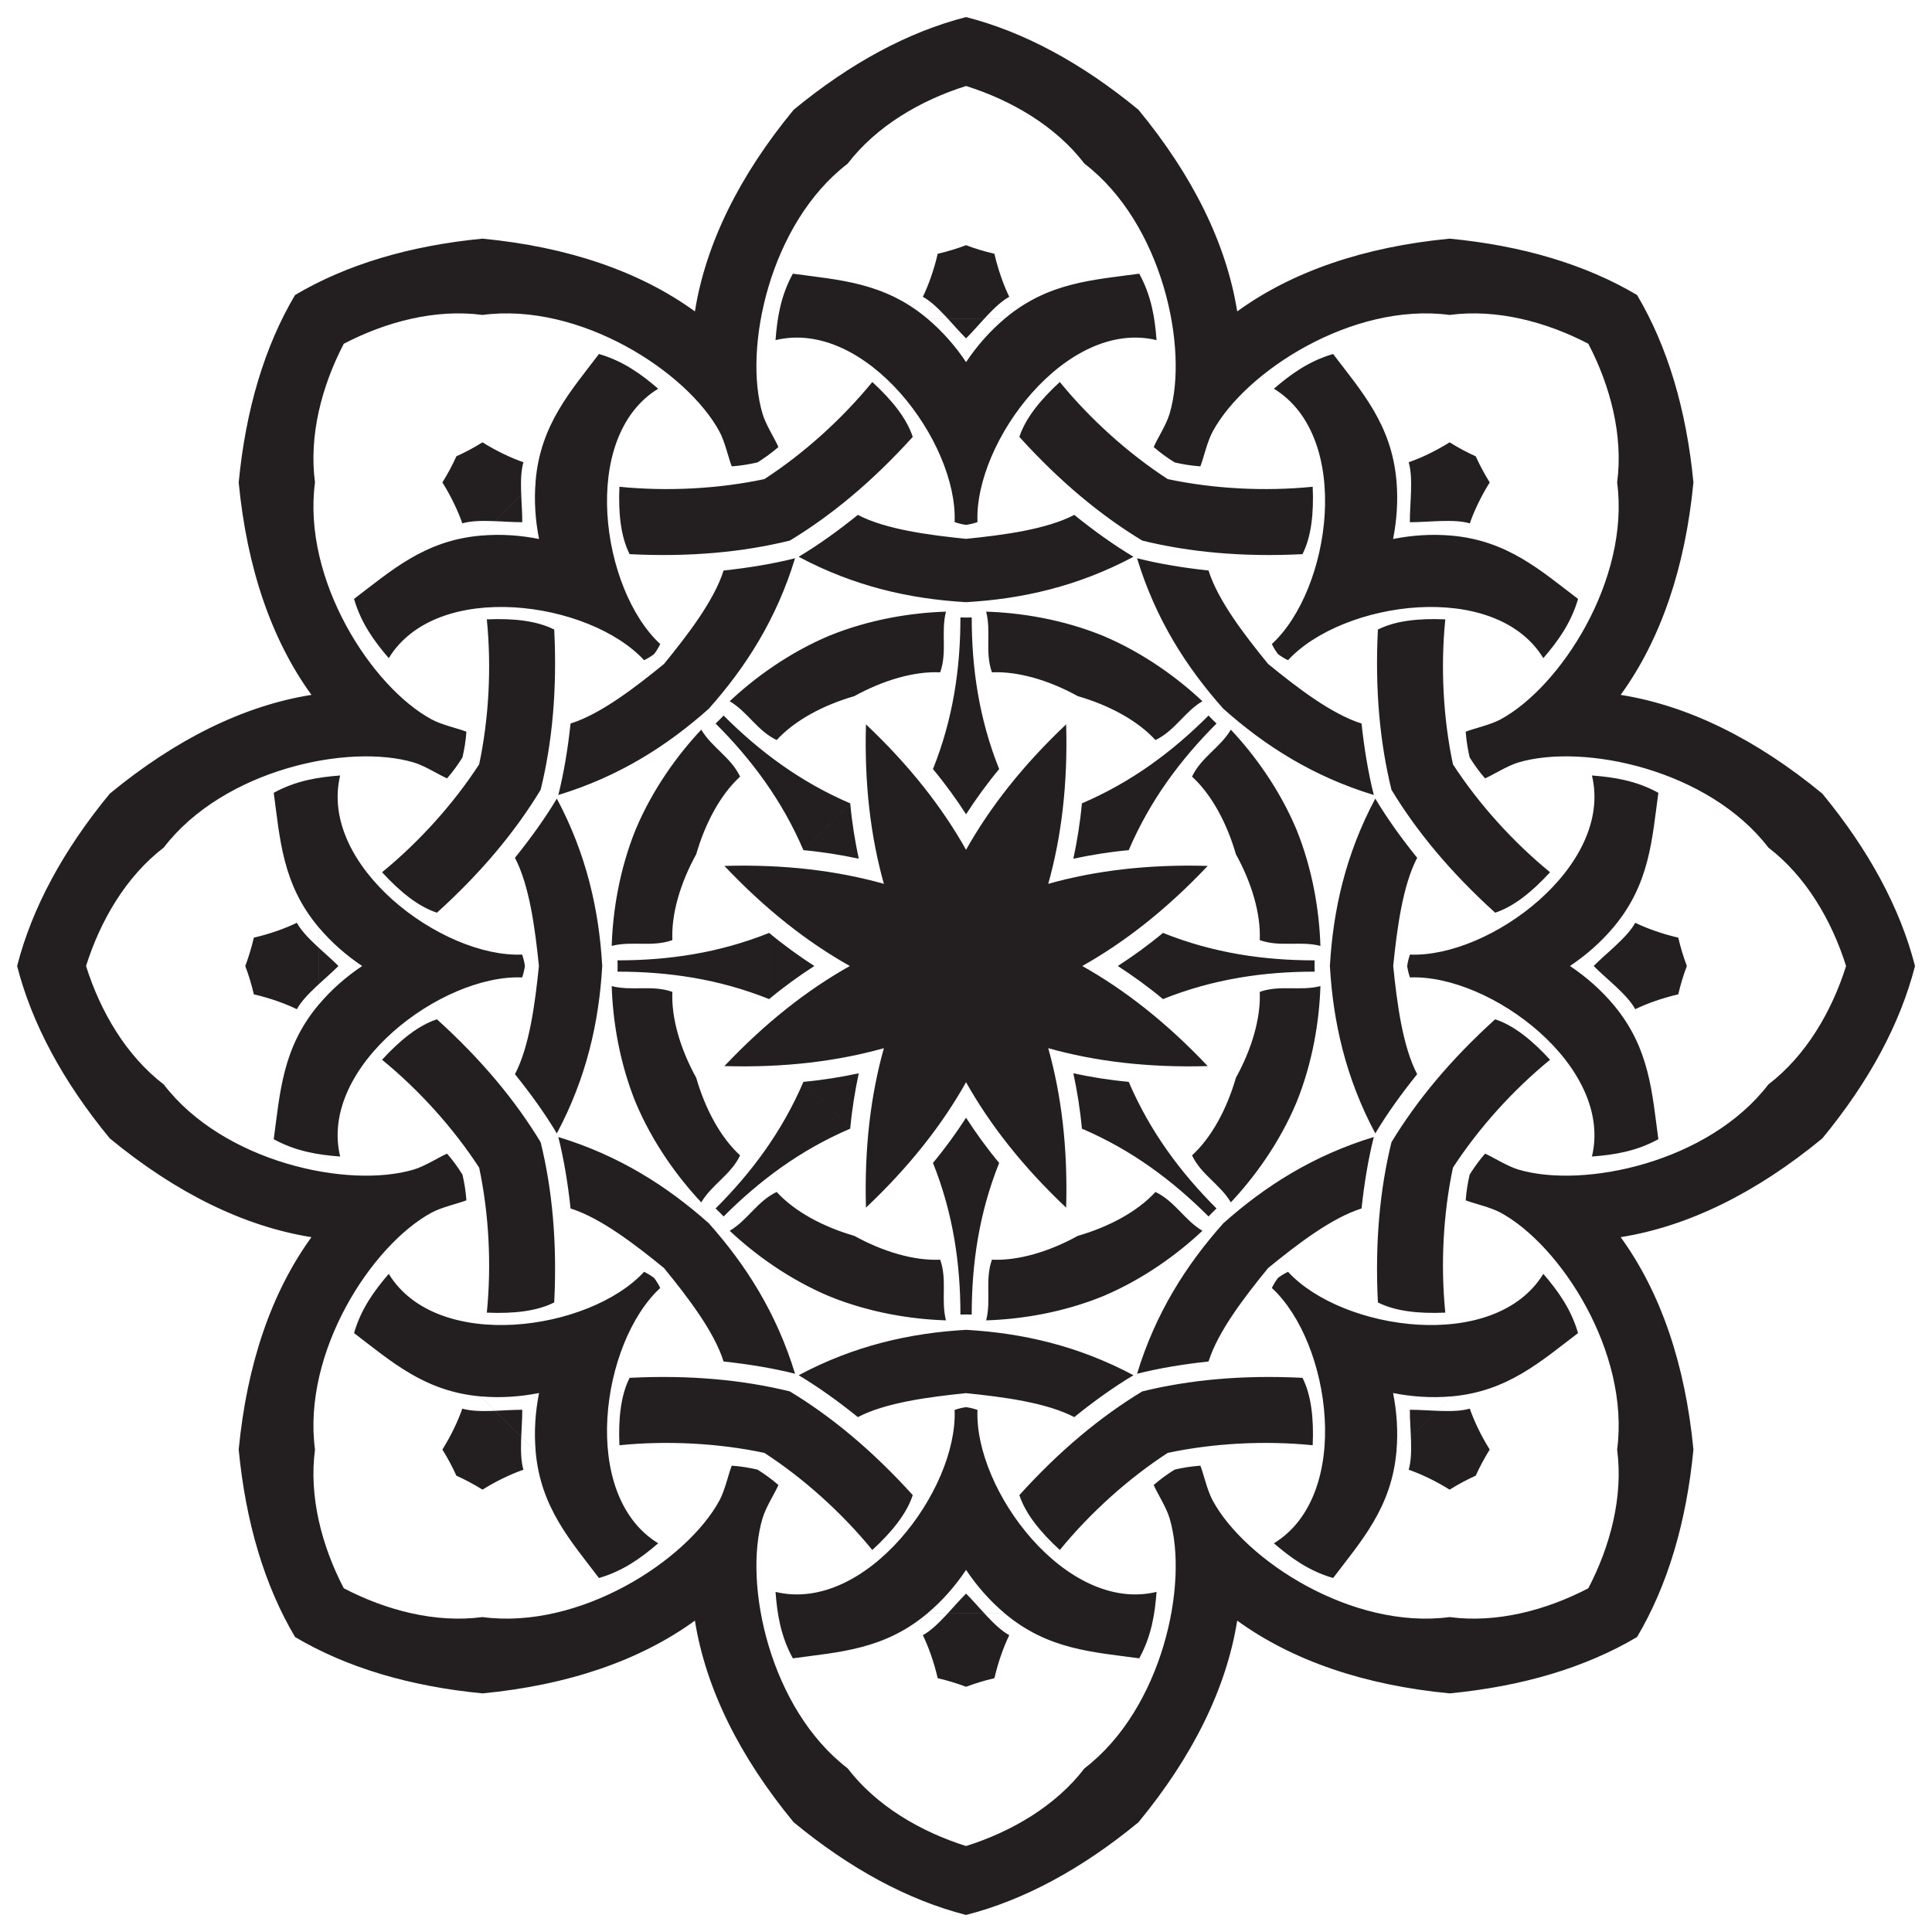 <?xml version='1.0' encoding='utf-8'?>
<svg xmlns="http://www.w3.org/2000/svg" enable-background="new 0 0 1628.763 1628.763" version="1.1" viewBox="0 0 1628.763 1628.763">
	<path d="m1224.9 644.36c21.556 33.161 50.338 65.193 81.855 90.981-15.421 16.84-30.842 29.056-46.261 34.096-37.67-34.053-66.262-68.658-87.421-103.61-9.753-39.676-14.005-84.363-11.447-135.08 14.467-7.339 34.009-9.605 56.821-8.602-4.051 40.521-1.752 83.523 6.453 122.21zm0 340.04c-8.206 38.691-10.504 81.693-6.453 122.21-22.812 1.003-42.354-1.263-56.821-8.602-2.558-50.716 1.694-95.403 11.447-135.08 21.159-34.952 49.751-69.556 87.421-103.61 15.419 5.04 30.84 17.256 46.261 34.096-31.517 25.788-60.299 57.821-81.855 90.982zm-240.45 240.45c-33.161 21.556-65.193 50.338-90.982 81.855-16.839-15.421-29.056-30.842-34.096-46.261 34.053-37.67 68.658-66.262 103.61-87.421 39.676-9.753 84.363-14.005 135.08-11.447 7.339 14.467 9.605 34.009 8.602 56.821-40.521-4.051-83.523-1.752-122.21 6.453zm-340.04 0c-38.691-8.206-81.693-10.504-122.21-6.453-1.003-22.812 1.263-42.354 8.602-56.821 50.716-2.558 95.403 1.694 135.08 11.447 34.952 21.159 69.556 49.751 103.61 87.421-5.04 15.419-17.256 30.84-34.096 46.261-25.788-31.517-57.82-60.299-90.981-81.855zm-240.45-240.45c-21.556-33.161-50.338-65.193-81.855-90.982 15.421-16.839 30.842-29.056 46.261-34.096 37.67 34.053 66.262 68.658 87.421 103.61 9.753 39.676 14.005 84.363 11.447 135.08-14.467 7.339-34.01 9.605-56.821 8.602 4.051-40.521 1.752-83.523-6.453-122.21zm0-340.04c8.206-38.691 10.504-81.693 6.453-122.21 22.812-1.003 42.354 1.263 56.821 8.602 2.558 50.716-1.694 95.403-11.447 135.08-21.159 34.952-49.75 69.556-87.421 103.61-15.419-5.04-30.84-17.256-46.261-34.096 31.517-25.788 60.299-57.82 81.855-90.981zm240.45-240.45c33.161-21.556 65.193-50.338 90.981-81.855 16.84 15.421 29.056 30.842 34.096 46.261-34.053 37.67-68.658 66.262-103.61 87.421-39.676 9.753-84.363 14.005-135.08 11.447-7.339-14.467-9.605-34.01-8.602-56.821 40.521 4.051 83.523 1.752 122.21-6.453zm340.04 0c38.691 8.206 81.693 10.504 122.21 6.453 1.003 22.812-1.263 42.354-8.602 56.821-50.716 2.558-95.403-1.694-135.08-11.447-34.952-21.159-69.556-49.75-103.61-87.421 5.04-15.419 17.256-30.84 34.096-46.261 25.788 31.517 57.821 60.299 90.982 81.855zm259.66-19.215c-6.984-3.151-14.551-7.122-22.015-11.786-12.231 7.643-24.741 13.424-34.503 16.79 4.022 13.747 0.862 35.132 0.969 50.544 15.413 0.107 36.798-3.053 50.545 0.969 3.365-9.761 9.146-22.272 16.79-34.503-4.664-7.464-8.635-15.031-11.786-22.015zm177.98 429.68c-2.71-7.166-5.253-15.325-7.233-23.901-14.054-3.244-26.987-8.002-36.269-12.525-6.876 12.565-24.232 25.452-35.055 36.426 10.822 10.974 28.179 23.861 35.055 36.426 9.282-4.523 22.216-9.281 36.269-12.525 1.98-8.576 4.523-16.734 7.233-23.901zm-177.98 429.68c3.151-6.984 7.122-14.551 11.786-22.015-7.643-12.231-13.424-24.741-16.79-34.503-13.747 4.022-35.132 0.862-50.545 0.969-0.107 15.413 3.053 36.798-0.969 50.545 9.761 3.365 22.272 9.146 34.503 16.79 7.464-4.664 15.032-8.635 22.015-11.786zm-429.68 177.98c7.166-2.71 15.325-5.253 23.901-7.233 3.244-14.054 8.002-26.987 12.525-36.269-12.565-6.876-25.452-24.232-36.426-35.055-10.974 10.822-23.861 28.179-36.426 35.055 4.523 9.282 9.281 22.216 12.525 36.269 8.576 1.98 16.734 4.523 23.901 7.233zm-429.68-177.98c6.984 3.151 14.551 7.122 22.015 11.786 12.231-7.643 24.741-13.424 34.503-16.79-4.022-13.747-0.862-35.132-0.969-50.545-15.412-0.107-36.797 3.053-50.544-0.969-3.365 9.761-9.146 22.272-16.79 34.503 4.664 7.464 8.635 15.032 11.786 22.015zm-177.98-429.68c2.71 7.166 5.253 15.325 7.233 23.901 14.053 3.244 26.987 8.002 36.269 12.525 6.876-12.565 24.232-25.452 35.055-36.426-10.822-10.974-28.179-23.861-35.055-36.426-9.282 4.523-22.216 9.281-36.269 12.525-1.98 8.576-4.523 16.734-7.233 23.901zm177.98-429.68c-3.151 6.984-7.122 14.551-11.786 22.015 7.643 12.231 13.424 24.741 16.79 34.503 13.747-4.022 35.132-0.862 50.544-0.969 0.107-15.412-3.053-36.797 0.969-50.544-9.761-3.365-22.272-9.146-34.503-16.79-7.464 4.664-15.031 8.635-22.015 11.786zm429.68-177.98c-7.166 2.71-15.325 5.253-23.901 7.233-3.244 14.053-8.002 26.987-12.525 36.269 12.565 6.876 25.452 24.232 36.426 35.055 10.974-10.822 23.861-28.179 36.426-35.055-4.523-9.282-9.281-22.216-12.525-36.269-8.576-1.98-16.734-4.523-23.901-7.233zm545.9 640.44c-10.939-13.029-23.421-23.828-36.781-32.77 13.36-8.942 25.842-19.741 36.781-32.77m-183.06 441.95c1.478-16.948 0.288-33.41-2.836-49.18 15.77 3.124 32.232 4.314 49.18 2.836m-441.95 183.06c13.029-10.939 23.828-23.421 32.77-36.781 8.942 13.36 19.741 25.842 32.77 36.781m-441.95-183.06c16.948 1.478 33.41 0.288 49.18-2.836-3.124 15.77-4.314 32.232-2.836 49.18m-183.06-441.95c10.939 13.029 23.421 23.828 36.781 32.77-13.36 8.942-25.842 19.741-36.781 32.77m183.06-441.95c-1.478 16.948-0.288 33.41 2.836 49.18-15.77-3.124-32.232-4.314-49.18-2.836m441.95-183.06c-13.029 10.939-23.828 23.421-32.77 36.781-8.942-13.36-19.741-25.842-32.77-36.781m441.95 183.06c-16.948-1.478-33.41-0.288-49.18 2.836 3.124-15.77 4.314-32.232 2.836-49.18m183.06 376.41c30.63-36.48 32.403-74.437 37.746-113.23-18.669-10.276-37.343-13.201-56.01-14.611 18.349 75.964-85.744 153.75-153.41 150.98-1.147 3.211-1.878 6.423-2.34 9.635 0.461 3.212 1.193 6.423 2.34 9.635 67.669-2.772 171.76 75.015 153.41 150.98 18.667-1.41 37.342-4.335 56.01-14.611-5.343-38.796-7.116-76.753-37.746-113.23m-136.72 330.07c47.454-4.136 75.547-29.722 106.76-53.377-5.934-20.467-17.071-35.74-29.274-49.937-40.74 66.69-169.35 48.088-215.24-1.721-3.082 1.46-5.87 3.214-8.467 5.158-1.945 2.597-3.699 5.385-5.158 8.467 49.809 45.89 68.41 174.5 1.721 215.24 14.197 12.202 29.47 23.339 49.937 29.274 23.655-31.211 49.241-59.304 53.377-106.76m-330.07 136.72c36.48 30.63 74.437 32.403 113.23 37.746 10.276-18.669 13.201-37.343 14.611-56.01-75.964 18.349-153.75-85.744-150.98-153.41-3.211-1.147-6.423-1.878-9.635-2.34-3.212 0.461-6.423 1.193-9.635 2.34 2.772 67.669-75.015 171.76-150.98 153.41 1.41 18.667 4.335 37.342 14.611 56.01 38.796-5.343 76.752-7.116 113.23-37.746m-330.07-136.72c4.136 47.454 29.722 75.547 53.377 106.76 20.467-5.934 35.74-17.071 49.937-29.274-66.69-40.74-48.088-169.35 1.721-215.24-1.46-3.082-3.214-5.87-5.158-8.467-2.597-1.945-5.385-3.699-8.467-5.158-45.89 49.809-174.5 68.41-215.24 1.721-12.202 14.197-23.339 29.47-29.274 49.937 31.211 23.655 59.304 49.241 106.76 53.377m-136.72-330.07c-30.63 36.48-32.403 74.437-37.746 113.23 18.669 10.276 37.343 13.201 56.01 14.611-18.349-75.964 85.744-153.75 153.41-150.98 1.147-3.211 1.878-6.423 2.339-9.635-0.461-3.212-1.192-6.423-2.339-9.635-67.669 2.772-171.76-75.015-153.41-150.98-18.667 1.41-37.342 4.335-56.01 14.611 5.343 38.796 7.116 76.752 37.746 113.23m136.72-330.07c-47.454 4.136-75.547 29.722-106.76 53.377 5.934 20.467 17.071 35.74 29.274 49.937 40.74-66.69 169.35-48.088 215.24 1.721 3.082-1.46 5.87-3.214 8.467-5.158 1.945-2.597 3.699-5.385 5.158-8.467-49.809-45.89-68.411-174.5-1.721-215.24-14.197-12.202-29.47-23.339-49.937-29.274-23.655 31.211-49.241 59.304-53.377 106.76m330.07-136.72c-36.48-30.63-74.437-32.403-113.23-37.746-10.276 18.669-13.201 37.343-14.611 56.01 75.964-18.349 153.75 85.744 150.98 153.41 3.211 1.147 6.423 1.878 9.635 2.339 3.212-0.461 6.423-1.192 9.635-2.339-2.772-67.669 75.015-171.76 150.98-153.41-1.41-18.667-4.335-37.342-14.611-56.01-38.796 5.343-76.753 7.116-113.23 37.746m330.07 136.72c-4.136-47.454-29.722-75.547-53.377-106.76-20.467 5.934-35.74 17.071-49.937 29.274 66.69 40.74 48.088 169.35-1.721 215.24 1.46 3.082 3.214 5.87 5.158 8.467 2.597 1.945 5.385 3.699 8.467 5.158 45.89-49.809 174.5-68.411 215.24-1.721 12.202-14.197 23.339-29.47 29.274-49.937-31.211-23.655-59.304-49.241-106.76-53.377m-49.069 362.84c3.188-31.344 7.935-67.769 20.195-91.211-13.404-16.637-25.357-33.281-35.302-49.92-25.099 47.045-35.58 94.088-38.278 141.13 2.698 47.043 13.179 94.087 38.278 141.13 9.945-16.64 21.898-33.284 35.302-49.92-12.26-23.442-17.007-59.867-20.195-91.211zm-105.47 254.64c24.418-19.909 53.531-42.309 78.776-50.216 2.286-21.242 5.603-41.463 10.337-60.261-51.013 15.518-91.69 41.372-126.86 72.728-31.357 35.173-57.21 75.849-72.728 126.86 18.798-4.733 39.019-8.051 60.261-10.337 7.907-25.245 30.307-54.358 50.216-78.776zm-254.64 105.47c31.344 3.188 67.769 7.935 91.211 20.195 16.637-13.404 33.281-25.357 49.92-35.302-47.045-25.099-94.088-35.58-141.13-38.278-47.043 2.698-94.087 13.179-141.13 38.278 16.64 9.945 33.284 21.898 49.92 35.302 23.442-12.26 59.867-17.007 91.211-20.195zm-254.64-105.47c19.909 24.418 42.309 53.531 50.216 78.776 21.242 2.286 41.463 5.603 60.261 10.337-15.518-51.013-41.372-91.69-72.728-126.86-35.173-31.357-75.849-57.21-126.86-72.728 4.733 18.798 8.051 39.019 10.337 60.261 25.245 7.907 54.358 30.307 78.776 50.216zm-105.47-254.64c-3.188 31.344-7.935 67.769-20.195 91.211 13.404 16.637 25.356 33.281 35.302 49.92 25.099-47.045 35.58-94.088 38.278-141.13-2.698-47.043-13.18-94.087-38.278-141.13-9.945 16.64-21.898 33.284-35.302 49.92 12.26 23.442 17.007 59.867 20.195 91.211zm105.47-254.64c-24.418 19.909-53.531 42.309-78.776 50.216-2.286 21.242-5.603 41.463-10.337 60.261 51.013-15.518 91.689-41.372 126.86-72.728 31.357-35.173 57.21-75.849 72.728-126.86-18.798 4.733-39.019 8.051-60.261 10.337-7.907 25.245-30.307 54.358-50.216 78.776zm254.64-105.47c-31.344-3.188-67.769-7.935-91.211-20.195-16.637 13.404-33.281 25.356-49.92 35.302 47.045 25.099 94.088 35.58 141.13 38.278 47.043-2.698 94.087-13.18 141.13-38.278-16.64-9.945-33.284-21.898-49.92-35.302-23.442 12.26-59.867 17.007-91.211 20.195zm254.64 105.47c-19.909-24.418-42.309-53.531-50.216-78.776-21.242-2.286-41.463-5.603-60.261-10.337 15.518 51.013 41.372 91.689 72.728 126.86 35.173 31.357 75.849 57.21 126.86 72.728-4.733-18.798-8.051-39.019-10.337-60.261-25.245-7.907-54.358-30.307-78.776-50.216zm-27.148 160.41c13.411 24.324 21.078 50.301 20.102 72.417 17.053 6.085 34.095 0.48 51.142 4.869-0.888-28.873-6.386-64.168-20.302-98.388-14.357-34.036-35.427-62.882-55.215-83.926-8.951 15.158-24.965 23.245-32.72 39.606 16.328 14.949 29.276 38.739 36.992 65.421zm0 188.46c-7.717 26.682-20.664 50.472-36.992 65.421 7.755 16.361 23.769 24.448 32.72 39.606 19.788-21.044 40.858-49.89 55.215-83.926 13.915-34.219 19.414-69.515 20.302-98.388-17.048 4.389-34.09-1.216-51.142 4.869 0.975 22.116-6.692 48.094-20.103 72.417zm-133.26 133.26c-24.324 13.411-50.301 21.078-72.417 20.102-6.085 17.053-0.481 34.095-4.869 51.142 28.873-0.888 64.168-6.386 98.388-20.302 34.036-14.357 62.882-35.427 83.926-55.215-15.158-8.951-23.245-24.965-39.606-32.72-14.949 16.328-38.739 29.276-65.421 36.992zm-188.46 0c-26.682-7.717-50.472-20.664-65.421-36.992-16.361 7.755-24.448 23.769-39.606 32.72 21.044 19.788 49.89 40.858 83.926 55.215 34.219 13.915 69.515 19.414 98.388 20.302-4.389-17.048 1.216-34.09-4.869-51.142-22.116 0.975-48.094-6.692-72.417-20.103zm-133.26-133.26c-13.411-24.324-21.078-50.301-20.102-72.417-17.053-6.085-34.095-0.481-51.142-4.869 0.888 28.873 6.386 64.168 20.302 98.388 14.357 34.036 35.427 62.882 55.215 83.926 8.951-15.158 24.965-23.245 32.72-39.606-16.328-14.949-29.275-38.739-36.992-65.421zm0-188.46c7.717-26.682 20.664-50.472 36.992-65.421-7.755-16.361-23.769-24.448-32.72-39.606-19.788 21.044-40.858 49.89-55.215 83.926-13.915 34.219-19.414 69.515-20.302 98.388 17.048-4.389 34.09 1.216 51.142-4.869-0.975-22.116 6.692-48.094 20.102-72.417zm133.26-133.26c24.324-13.411 50.301-21.078 72.417-20.102 6.085-17.053 0.48-34.095 4.869-51.142-28.873 0.888-64.168 6.386-98.388 20.302-34.036 14.357-62.882 35.427-83.926 55.215 15.158 8.951 23.245 24.965 39.606 32.72 14.949-16.328 38.739-29.275 65.421-36.992zm188.46 0c26.682 7.717 50.472 20.664 65.421 36.992 16.361-7.755 24.448-23.769 39.606-32.72-21.044-19.788-49.89-40.858-83.926-55.215-34.219-13.915-69.515-19.414-98.388-20.302 4.389 17.048-1.216 34.09 4.869 51.142 22.116-0.975 48.094 6.692 72.417 20.102zm-24.947 158.21c11.052-39.378 16.545-83.836 15.102-134.44-36.803 34.764-64.356 70.084-84.385 105.74-20.029-35.66-47.582-70.98-84.385-105.74-1.442 50.605 4.05 95.063 15.103 134.44-39.378-11.052-83.836-16.545-134.44-15.103 34.764 36.803 70.084 64.356 105.74 84.385-35.66 20.029-70.98 47.582-105.74 84.385 50.605 1.442 95.063-4.05 134.44-15.102-11.052 39.378-16.545 83.836-15.103 134.44 36.803-34.764 64.356-70.084 84.385-105.74 20.029 35.66 47.582 70.98 84.385 105.74 1.442-50.605-4.05-95.063-15.102-134.44 39.378 11.052 83.836 16.545 134.44 15.102-34.764-36.803-70.084-64.356-105.74-84.385 35.66-20.029 70.98-47.582 105.74-84.385-50.605-1.442-95.063 4.05-134.44 15.103zm96.737 97.184c42.611-17.059 85.228-23.159 127.84-23.135-0.013-1.589-0.039-3.177-0.076-4.766 0.037-1.589 0.063-3.177 0.076-4.766-42.615 0.023-85.232-6.077-127.84-23.135m-68.355 165.02c42.193 18.068 76.641 43.89 106.76 74.04 1.114-1.132 2.219-2.274 3.317-3.424 1.149-1.097 2.291-2.202 3.424-3.317-30.15-30.117-55.971-64.565-74.04-106.76m-165.02 68.355c17.059 42.611 23.159 85.228 23.135 127.84 1.589-0.013 3.177-0.039 4.766-0.076 1.589 0.037 3.177 0.063 4.766 0.076-0.023-42.615 6.076-85.232 23.135-127.84m-165.02-68.355c-18.068 42.193-43.89 76.641-74.04 106.76 1.132 1.114 2.274 2.219 3.424 3.317 1.097 1.149 2.202 2.291 3.317 3.424 30.117-30.15 64.565-55.971 106.76-74.04m-68.355-165.02c-42.611 17.059-85.228 23.159-127.84 23.135 0.013 1.589 0.039 3.177 0.076 4.766-0.037 1.589-0.063 3.177-0.076 4.766 42.615-0.023 85.232 6.076 127.84 23.135m68.355-165.02c-42.193-18.068-76.641-43.89-106.76-74.04-1.114 1.132-2.219 2.274-3.317 3.424-1.149 1.097-2.291 2.202-3.424 3.317 30.15 30.117 55.971 64.565 74.04 106.76m165.02-68.355c-17.059-42.611-23.159-85.228-23.135-127.84-1.589 0.013-3.177 0.039-4.766 0.076-1.589-0.037-3.177-0.063-4.766-0.076 0.023 42.615-6.077 85.232-23.135 127.84m165.02 68.355c18.068-42.193 43.89-76.641 74.04-106.76-1.132-1.114-2.274-2.219-3.424-3.317-1.097-1.149-2.202-2.291-3.317-3.424-30.117 30.15-64.565 55.971-106.76 74.04m68.355 109.22c-12.7 10.564-25.399 19.681-38.099 27.901 12.7 8.221 25.399 17.338 38.099 27.901m-28.897 69.762c-16.45-1.511-31.876-4.044-46.67-7.211 3.167 14.793 5.7 30.22 7.211 46.67m-69.762 28.897c-10.564-12.7-19.681-25.399-27.901-38.099-8.221 12.7-17.338 25.399-27.901 38.099m-69.762-28.897c1.511-16.45 4.044-31.876 7.211-46.67-14.793 3.167-30.22 5.7-46.67 7.211m-28.896-69.762c12.7-10.564 25.399-19.681 38.099-27.901-12.7-8.221-25.399-17.338-38.099-27.901m28.897-69.762c16.45 1.511 31.876 4.044 46.67 7.211-3.167-14.793-5.7-30.22-7.211-46.67m69.762-28.896c10.564 12.7 19.681 25.399 27.901 38.099 8.221-12.7 17.338-25.399 27.901-38.099m69.762 28.897c-1.511 16.45-4.044 31.876-7.211 46.67 14.793-3.167 30.22-5.7 46.67-7.211m38.735-326.89c6.761 1.571 13.888 2.776 21.674 3.322 2.659-6.599 5.669-20.633 10.338-29.272 27.413-50.705 117.84-109.24 199.8-98.378 39.698-5.259 81.383 5.76 116.93 24.285 18.524 35.548 29.544 77.233 24.285 116.93 10.858 81.959-47.672 172.39-98.378 199.8-8.639 4.669-22.674 7.679-29.272 10.338 0.546 7.787 1.752 14.913 3.322 21.674 3.67 5.891 7.857 11.783 12.977 17.675 6.546-2.786 18.599-10.581 28.009-13.388 55.238-16.47 160.57 6.084 210.84 71.716 31.79 24.352 53.473 61.619 65.511 99.855-12.038 38.235-33.721 75.503-65.511 99.855-50.276 65.632-155.61 88.186-210.84 71.716-9.41-2.807-21.463-10.602-28.009-13.388-5.12 5.892-9.306 11.784-12.977 17.675-1.571 6.761-2.776 13.888-3.322 21.674 6.599 2.659 20.633 5.669 29.272 10.338 50.705 27.413 109.24 117.84 98.378 199.8 5.259 39.698-5.761 81.383-24.285 116.93-35.548 18.524-77.233 29.544-116.93 24.285-81.959 10.858-172.39-47.672-199.8-98.378-4.669-8.639-7.679-22.674-10.338-29.272-7.787 0.546-14.913 1.752-21.674 3.322-5.891 3.67-11.783 7.857-17.675 12.977 2.786 6.546 10.581 18.599 13.388 28.009 16.47 55.238-6.084 160.57-71.716 210.84-24.352 31.79-61.619 53.473-99.855 65.511-38.235-12.038-75.503-33.721-99.855-65.511-65.632-50.276-88.186-155.61-71.716-210.84 2.807-9.41 10.602-21.463 13.388-28.009-5.892-5.12-11.784-9.306-17.675-12.977-6.761-1.571-13.887-2.776-21.674-3.322-2.659 6.599-5.669 20.633-10.338 29.272-27.413 50.705-117.84 109.24-199.8 98.378-39.698 5.259-81.383-5.761-116.93-24.285-18.524-35.548-29.544-77.233-24.285-116.93-10.858-81.959 47.672-172.39 98.378-199.8 8.639-4.669 22.674-7.679 29.272-10.338-0.546-7.787-1.752-14.913-3.322-21.674-3.67-5.891-7.857-11.783-12.977-17.675-6.546 2.786-18.599 10.581-28.009 13.388-55.238 16.47-160.57-6.084-210.84-71.716-31.79-24.352-53.473-61.619-65.511-99.855 12.038-38.235 33.721-75.503 65.511-99.855 50.276-65.632 155.61-88.186 210.84-71.716 9.41 2.807 21.463 10.602 28.009 13.388 5.12-5.892 9.306-11.784 12.977-17.675 1.571-6.761 2.776-13.887 3.322-21.674-6.599-2.659-20.633-5.669-29.272-10.338-50.705-27.413-109.24-117.84-98.378-199.8-5.259-39.698 5.76-81.383 24.285-116.93 35.548-18.524 77.233-29.544 116.93-24.285 81.959-10.858 172.39 47.672 199.8 98.378 4.669 8.639 7.679 22.674 10.338 29.272 7.787-0.546 14.913-1.752 21.674-3.322 5.891-3.67 11.783-7.857 17.675-12.977-2.786-6.546-10.581-18.599-13.388-28.009-16.47-55.238 6.084-160.57 71.716-210.84 24.352-31.79 61.619-53.473 99.855-65.511 38.235 12.038 75.503 33.721 99.855 65.511 65.632 50.276 88.186 155.61 71.716 210.84-2.807 9.41-10.602 21.463-13.388 28.009 5.892 5.12 11.784 9.306 17.675 12.977zm389.83-141.13c-43.275-25.649-96.491-41.597-158.02-47.515-71.913 6.917-132.48 27.537-179.08 61.335-9.055-56.853-37.299-114.26-83.258-170-47.69-39.32-96.596-65.673-145.33-78.136-48.737 12.463-97.642 38.816-145.33 78.136-45.959 55.742-74.203 113.15-83.258 170-46.604-33.798-107.17-54.418-179.08-61.335-61.525 5.918-114.74 21.866-158.02 47.515-25.649 43.275-41.597 96.491-47.515 158.02 6.917 71.913 27.537 132.48 61.335 179.08-56.853 9.055-114.26 37.299-170 83.258-39.32 47.69-65.673 96.596-78.136 145.33 12.463 48.737 38.816 97.643 78.136 145.33 55.742 45.959 113.15 74.203 170 83.258-33.798 46.604-54.418 107.17-61.335 179.08 5.918 61.525 21.866 114.74 47.515 158.02 43.275 25.649 96.491 41.597 158.02 47.515 71.913-6.917 132.48-27.537 179.08-61.335 9.055 56.853 37.299 114.26 83.258 170 47.69 39.32 96.596 65.673 145.33 78.136 48.737-12.463 97.643-38.816 145.33-78.136 45.959-55.742 74.203-113.15 83.258-170 46.604 33.798 107.17 54.418 179.08 61.335 61.525-5.918 114.74-21.866 158.02-47.515 25.649-43.275 41.597-96.491 47.515-158.02-6.917-71.913-27.537-132.48-61.335-179.08 56.853-9.055 114.26-37.299 170-83.258 39.32-47.69 65.673-96.596 78.136-145.33-12.463-48.737-38.816-97.642-78.136-145.33-55.742-45.959-113.15-74.203-170-83.258 33.798-46.604 54.418-107.17 61.335-179.08-5.918-61.525-21.866-114.74-47.515-158.02z" clip-rule="evenodd" fill="#231F20" fill-rule="evenodd"/>
</svg>